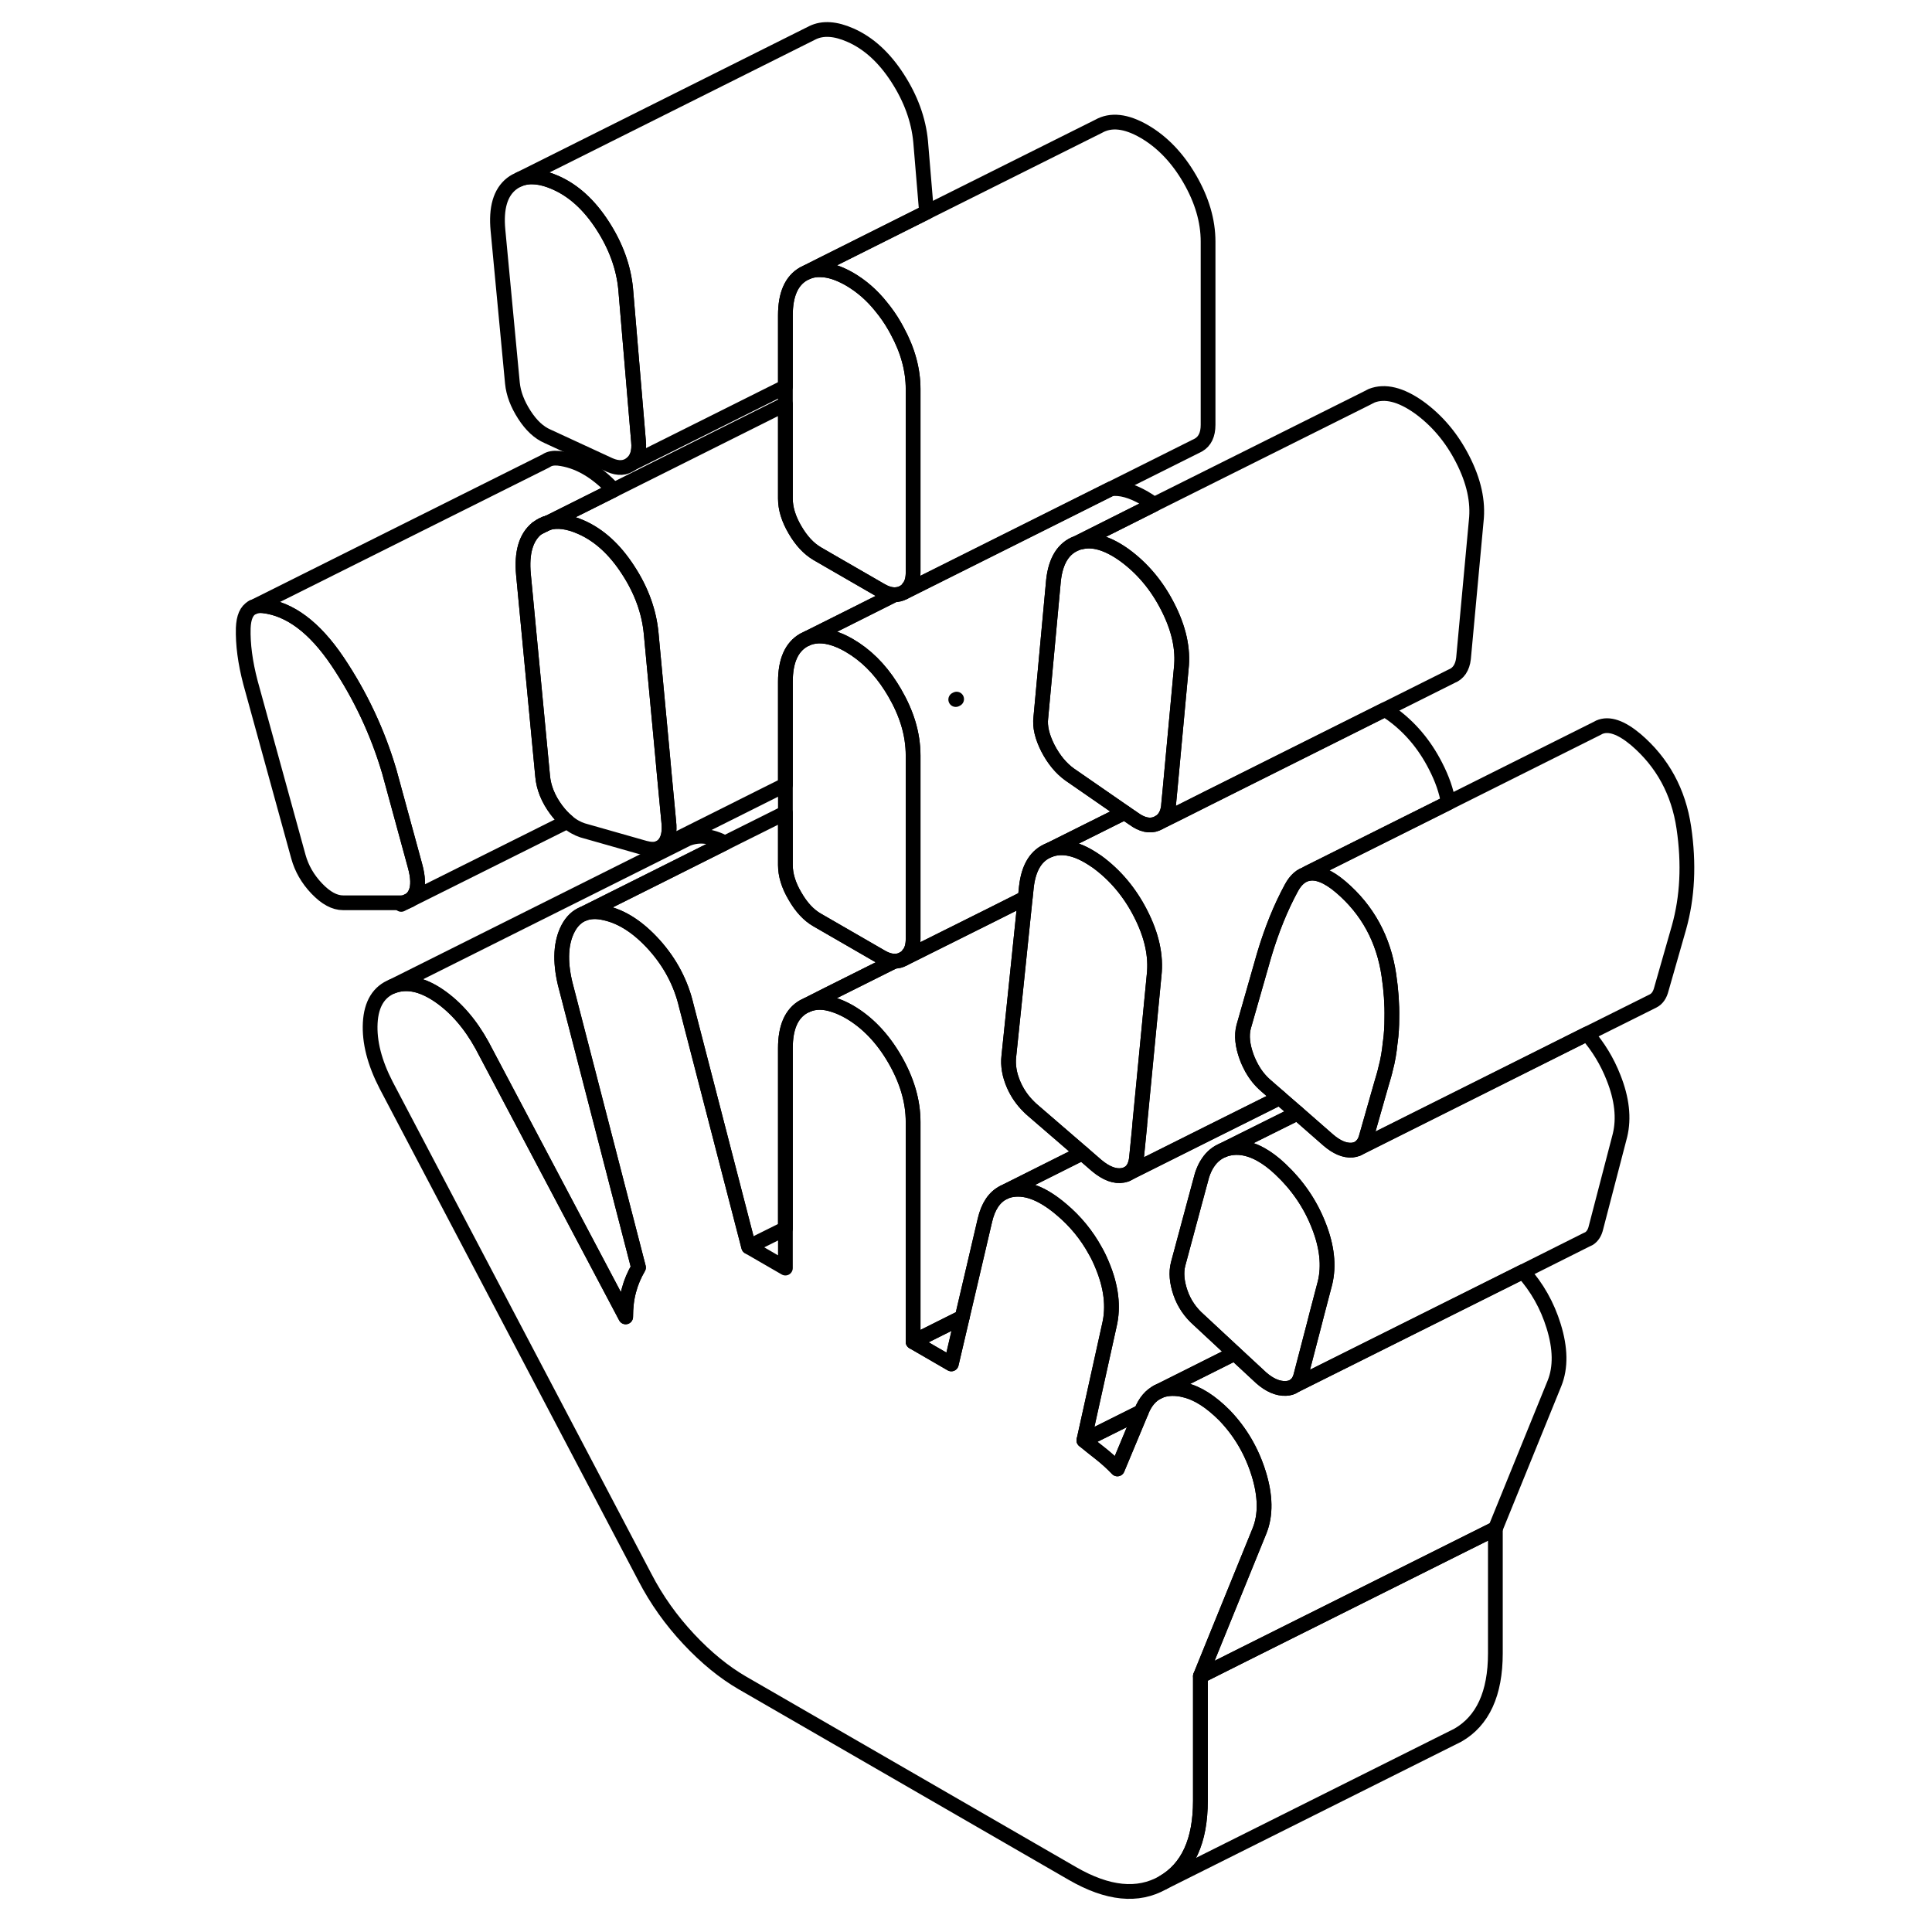 <svg width="48" height="48" viewBox="0 0 102 131" fill="none" xmlns="http://www.w3.org/2000/svg" stroke-width="1px"
     stroke-linecap="round" stroke-linejoin="round">
    <path d="M22.314 35.583C22.174 35.643 22.044 35.723 21.914 35.823L22.324 35.613L22.654 35.453C22.534 35.483 22.424 35.523 22.314 35.583ZM13.634 58.683L11.904 52.343C11.114 49.653 9.934 47.153 8.384 44.843C6.834 42.543 5.154 41.283 3.354 41.073C3.084 41.043 2.864 41.073 2.674 41.163L2.604 41.193C2.214 41.413 2.024 41.863 1.994 42.583C1.964 43.683 2.124 44.913 2.484 46.283L5.734 58.093C5.954 58.883 6.364 59.603 6.974 60.243C7.594 60.893 8.184 61.213 8.764 61.213H12.664C12.784 61.213 12.904 61.193 13.014 61.163L13.304 61.023C13.474 60.903 13.604 60.733 13.694 60.513C13.874 60.083 13.854 59.473 13.634 58.683Z" stroke="currentColor" stroke-linejoin="round"/>
    <path d="M28.304 31.443C27.904 31.753 27.424 31.783 26.844 31.533L22.624 29.583C22.044 29.333 21.524 28.853 21.054 28.123C20.584 27.393 20.314 26.683 20.244 25.973L19.264 15.603C19.124 14.113 19.424 13.063 20.184 12.463C20.274 12.393 20.364 12.333 20.454 12.283L20.744 12.143C21.404 11.883 22.214 11.963 23.164 12.383C24.394 12.923 25.454 13.893 26.354 15.283C27.254 16.673 27.784 18.113 27.924 19.603L28.794 29.923C28.864 30.623 28.704 31.133 28.304 31.443Z" stroke="currentColor" stroke-linejoin="round"/>
    <path d="M79.874 69.043C79.874 69.583 79.844 70.113 79.774 70.623C79.774 70.623 79.774 70.663 79.764 70.683C79.704 71.313 79.604 71.913 79.444 72.503C79.414 72.633 79.384 72.763 79.344 72.893L79.094 73.753L78.154 77.053C78.094 77.293 78.004 77.483 77.874 77.633H77.864C77.784 77.743 77.684 77.823 77.564 77.883L77.524 77.903C77.424 77.943 77.304 77.973 77.184 77.983C76.674 78.023 76.134 77.793 75.554 77.293L73.474 75.473L72.274 74.433L72.234 74.393L71.954 74.153L71.334 73.613C70.954 73.283 70.644 72.903 70.394 72.453C70.394 72.453 70.394 72.443 70.384 72.443C70.254 72.203 70.134 71.953 70.034 71.683C69.744 70.893 69.674 70.213 69.824 69.633L71.224 64.733C71.734 63.033 72.344 61.523 73.064 60.203C73.354 59.663 73.724 59.343 74.154 59.243C74.774 59.093 75.534 59.393 76.424 60.153C78.224 61.693 79.314 63.683 79.674 66.123C79.824 67.133 79.894 68.103 79.874 69.043Z" stroke="currentColor" stroke-linejoin="round"/>
    <path d="M75.344 86.983L74.824 88.963L74.594 89.863L73.714 93.243C73.634 93.573 73.494 93.803 73.284 93.953C73.124 94.073 72.924 94.133 72.684 94.143C72.144 94.163 71.584 93.923 71.014 93.423L69.774 92.273L69.224 91.763L66.784 89.493C66.214 88.993 65.794 88.383 65.544 87.663C65.294 86.933 65.234 86.283 65.384 85.703L66.534 81.423L67.004 79.683C67.114 79.353 67.244 79.063 67.414 78.823C67.674 78.433 68.014 78.153 68.434 77.983C68.624 77.903 68.834 77.853 69.064 77.823C69.674 77.753 70.314 77.903 70.984 78.273C71.414 78.513 71.864 78.843 72.314 79.273C73.464 80.353 74.334 81.613 74.904 83.063C75.484 84.513 75.624 85.823 75.344 86.983Z" stroke="currentColor" stroke-linejoin="round"/>
    <path d="M47.415 90.983L50.005 92.483L50.745 89.323L47.415 90.983ZM58.995 97.663C59.355 97.953 59.735 98.263 60.135 98.573C60.525 98.883 60.905 99.223 61.265 99.603L62.885 95.723L58.995 97.663ZM46.005 65.163L46.025 65.233L46.155 65.173C46.105 65.173 46.055 65.173 46.005 65.163ZM22.315 35.583C22.315 35.583 22.315 35.603 22.315 35.613L22.645 35.453C22.525 35.483 22.415 35.523 22.305 35.583H22.315Z" stroke="currentColor" stroke-linejoin="round"/>
    <path d="M65.594 45.333L64.834 53.543L64.734 54.593V54.643C64.674 55.183 64.454 55.563 64.084 55.773L63.924 55.853C63.454 56.043 62.924 55.923 62.354 55.503L61.754 55.093L58.024 52.513C57.444 52.093 56.954 51.503 56.554 50.733C56.164 49.963 55.994 49.273 56.074 48.653L56.934 39.343C57.084 38.013 57.604 37.173 58.504 36.833C58.584 36.803 58.664 36.773 58.754 36.763C59.594 36.533 60.584 36.823 61.704 37.613C62.924 38.493 63.924 39.663 64.674 41.133C65.434 42.613 65.744 44.003 65.594 45.333Z" stroke="currentColor" stroke-linejoin="round"/>
    <path d="M85.594 35.333L84.734 44.643C84.664 45.263 84.384 45.673 83.924 45.853L79.404 48.113L75.084 50.273L67.374 54.123L65.554 55.043L64.084 55.773C64.454 55.563 64.674 55.183 64.734 54.643V54.593L64.834 53.553L65.594 45.333C65.744 44.003 65.434 42.613 64.674 41.133C63.924 39.663 62.924 38.493 61.704 37.613C60.584 36.823 59.594 36.533 58.754 36.763V36.713L63.754 34.203L78.114 27.033L78.504 26.833C79.404 26.483 80.474 26.743 81.704 27.613C82.924 28.493 83.924 29.663 84.674 31.133C85.434 32.613 85.744 34.003 85.594 35.333Z" stroke="currentColor" stroke-linejoin="round"/>
    <path d="M63.754 66.133L62.784 76.243V76.313L62.564 78.483C62.524 78.903 62.394 79.223 62.184 79.423C62.144 79.463 62.114 79.493 62.074 79.523L61.944 79.593C61.854 79.643 61.754 79.673 61.644 79.693C61.104 79.793 60.514 79.573 59.864 79.033L58.954 78.243L58.884 78.183L55.534 75.293C55.434 75.213 55.344 75.123 55.264 75.043C54.814 74.603 54.474 74.103 54.234 73.553C53.944 72.883 53.834 72.243 53.904 71.623L54.364 67.193L55.014 60.893L55.034 60.733L55.094 60.143C55.244 58.813 55.764 57.973 56.664 57.633C57.544 57.293 58.584 57.533 59.784 58.363C59.794 58.363 59.804 58.373 59.814 58.383C59.834 58.393 59.844 58.403 59.864 58.413C59.874 58.423 59.894 58.433 59.904 58.443C61.104 59.323 62.094 60.483 62.834 61.933C63.594 63.413 63.904 64.803 63.754 66.133Z" stroke="currentColor" stroke-linejoin="round"/>
    <path d="M65.384 85.703C65.234 86.283 65.294 86.933 65.544 87.663C65.794 88.383 66.214 88.993 66.784 89.493L69.224 91.763L64.014 94.373C63.524 94.613 63.154 95.053 62.894 95.693V95.713L62.884 95.723L58.994 97.663L60.724 89.843C61.014 88.603 60.854 87.253 60.234 85.773C60.094 85.433 59.944 85.113 59.764 84.803C59.184 83.743 58.424 82.813 57.474 82.013C56.254 80.973 55.154 80.523 54.174 80.663C53.944 80.693 53.724 80.763 53.534 80.863L58.884 78.183L58.954 78.243L59.864 79.033C60.514 79.573 61.104 79.793 61.644 79.693C61.754 79.673 61.854 79.643 61.944 79.593L62.074 79.523L67.414 76.853L71.844 74.643L72.274 74.433L73.474 75.473L71.404 76.503L68.434 77.983C68.014 78.153 67.674 78.433 67.414 78.823C67.244 79.063 67.114 79.353 67.004 79.683L66.534 81.423L65.384 85.703Z" stroke="currentColor" stroke-linejoin="round"/>
    <path d="M99.344 62.893L98.154 67.053C98.054 67.463 97.864 67.733 97.584 67.873L97.524 67.903L93.114 70.103L77.564 77.883C77.684 77.823 77.784 77.743 77.864 77.643H77.874C78.004 77.483 78.094 77.293 78.154 77.053L79.094 73.753L79.344 72.893C79.384 72.763 79.414 72.633 79.444 72.503C79.604 71.913 79.704 71.313 79.764 70.683C79.774 70.663 79.774 70.653 79.774 70.633C79.844 70.113 79.874 69.583 79.874 69.043C79.894 68.103 79.824 67.133 79.674 66.123C79.314 63.683 78.224 61.693 76.424 60.153C75.534 59.393 74.774 59.093 74.154 59.243V59.203L83.704 54.433L93.824 49.373L93.934 49.313C94.594 49.023 95.424 49.313 96.424 50.153C98.224 51.693 99.314 53.683 99.674 56.123C100.034 58.573 99.924 60.823 99.344 62.893Z" stroke="currentColor" stroke-linejoin="round"/>
    <path d="M70.904 103.793L67.934 111.093L66.894 113.653V122.103C66.894 124.833 66.044 126.683 64.354 127.653C62.654 128.623 60.614 128.413 58.234 127.043L35.824 114.103C34.604 113.393 33.394 112.413 32.204 111.143C31.014 109.873 30.014 108.473 29.224 106.943L11.684 73.583C10.894 72.053 10.534 70.643 10.604 69.353C10.674 68.073 11.184 67.243 12.124 66.873C13.054 66.513 14.104 66.723 15.264 67.513C16.414 68.303 17.384 69.423 18.184 70.873L27.924 89.293C27.924 88.633 27.994 88.033 28.144 87.493C28.284 86.953 28.504 86.443 28.794 85.943L23.814 66.673C23.454 65.143 23.524 63.893 24.024 62.943C24.284 62.453 24.634 62.123 25.074 61.953C25.484 61.793 25.964 61.773 26.514 61.903C27.674 62.153 28.794 62.883 29.874 64.083C30.954 65.293 31.674 66.663 32.034 68.193L36.264 84.543L38.754 85.983V71.073C38.754 69.663 39.164 68.723 39.994 68.253L40.244 68.133C40.774 67.913 41.364 67.913 42.024 68.133C42.354 68.233 42.714 68.393 43.084 68.603C44.304 69.313 45.334 70.383 46.164 71.813C46.994 73.243 47.414 74.663 47.414 76.073V90.983L50.004 92.483L50.744 89.323L52.284 82.733C52.504 81.793 52.924 81.173 53.534 80.863C53.724 80.763 53.944 80.693 54.174 80.663C55.154 80.523 56.254 80.973 57.474 82.013C58.424 82.813 59.184 83.743 59.764 84.803C59.944 85.113 60.094 85.433 60.234 85.773C60.854 87.253 61.014 88.603 60.724 89.843L58.994 97.663C59.354 97.953 59.734 98.263 60.134 98.573C60.524 98.883 60.904 99.223 61.264 99.603L62.884 95.723L62.894 95.693C63.154 95.053 63.524 94.613 64.014 94.373C64.344 94.203 64.734 94.133 65.164 94.153C65.374 94.163 65.594 94.193 65.814 94.253C66.694 94.453 67.594 95.033 68.524 95.963C69.604 97.083 70.374 98.403 70.844 99.913C71.314 101.423 71.334 102.723 70.904 103.793Z" stroke="currentColor" stroke-linejoin="round"/>
    <path d="M34.664 57.153L30.624 59.173L25.074 61.953C24.634 62.123 24.284 62.453 24.024 62.943C23.524 63.893 23.454 65.143 23.814 66.673L28.794 85.943C28.504 86.443 28.284 86.953 28.144 87.493C27.994 88.033 27.924 88.633 27.924 89.293L18.184 70.873C17.384 69.423 16.414 68.303 15.264 67.513C14.104 66.723 13.054 66.513 12.124 66.873L31.764 57.053L32.124 56.873C32.894 56.573 33.734 56.663 34.664 57.153Z" stroke="currentColor" stroke-linejoin="round"/>
    <path d="M46.024 65.233L41.644 67.423L40.244 68.133L39.994 68.253C39.164 68.723 38.754 69.663 38.754 71.073V83.303L36.264 84.543L32.034 68.193C31.674 66.663 30.954 65.293 29.874 64.083C28.794 62.883 27.674 62.153 26.514 61.903C25.964 61.773 25.484 61.793 25.074 61.953L30.624 59.183L34.664 57.153L38.754 55.113V58.653C38.754 59.313 38.964 60.023 39.404 60.763C39.834 61.513 40.334 62.053 40.914 62.383L45.244 64.883C45.514 65.043 45.774 65.133 46.004 65.163L46.024 65.233Z" stroke="currentColor" stroke-linejoin="round"/>
    <path d="M86.894 103.653V112.103C86.894 114.833 86.043 116.683 84.353 117.653L64.353 127.653C66.043 126.683 66.894 124.833 66.894 122.103V113.653L69.823 112.183L86.894 103.653Z" stroke="currentColor" stroke-linejoin="round"/>
    <path d="M13.304 61.023L13.014 61.163L12.704 61.323" stroke="currentColor" stroke-linejoin="round"/>
    <path d="M2.674 41.163L2.604 41.193" stroke="currentColor" stroke-linejoin="round"/>
    <path d="M50.364 47.403L50.304 47.433" stroke="currentColor" stroke-linejoin="round"/>
    <path d="M47.414 51.233V63.653C47.414 64.083 47.324 64.433 47.124 64.683H47.114C47.024 64.833 46.914 64.933 46.764 65.013C46.574 65.123 46.374 65.173 46.164 65.173H46.154C46.104 65.173 46.054 65.173 46.004 65.163C45.774 65.133 45.514 65.043 45.244 64.883L40.914 62.383C40.334 62.053 39.834 61.513 39.404 60.763C38.964 60.023 38.754 59.313 38.754 58.653V46.233C38.754 44.823 39.164 43.883 39.994 43.403L40.244 43.283C40.874 43.023 41.614 43.083 42.454 43.443C42.654 43.533 42.864 43.633 43.084 43.763C44.184 44.403 45.134 45.333 45.914 46.563C45.994 46.693 46.084 46.833 46.164 46.973C46.564 47.663 46.874 48.353 47.084 49.043C47.304 49.773 47.414 50.503 47.414 51.233Z" stroke="currentColor" stroke-linejoin="round"/>
    <path d="M23.964 55.703L13.304 61.023C13.474 60.903 13.604 60.733 13.694 60.513C13.874 60.083 13.854 59.473 13.634 58.683L11.904 52.343C11.114 49.653 9.934 47.153 8.384 44.843C6.834 42.543 5.154 41.283 3.354 41.073C3.084 41.043 2.864 41.073 2.674 41.163L22.474 31.273L22.544 31.233C22.754 31.093 23.024 31.043 23.354 31.073C24.674 31.223 25.924 31.943 27.114 33.223L22.654 35.453C22.534 35.483 22.424 35.523 22.314 35.583C22.174 35.643 22.044 35.723 21.914 35.823C21.164 36.423 20.854 37.473 20.994 38.963L22.294 52.633C22.364 53.413 22.674 54.173 23.214 54.903C23.454 55.223 23.704 55.493 23.964 55.703Z" stroke="currentColor" stroke-linejoin="round"/>
    <path d="M30.524 57.253C30.424 57.363 30.314 57.443 30.184 57.503H30.164C29.914 57.613 29.604 57.603 29.224 57.503L25.004 56.303C24.644 56.183 24.294 55.993 23.964 55.703C23.704 55.493 23.454 55.223 23.214 54.903C22.674 54.173 22.364 53.413 22.294 52.633L20.994 38.963C20.854 37.473 21.164 36.423 21.914 35.823L22.323 35.613L22.654 35.453C23.284 35.263 24.034 35.363 24.893 35.743C26.123 36.283 27.183 37.253 28.084 38.643C28.994 40.033 29.514 41.473 29.654 42.963L30.424 51.213L30.534 52.423L30.843 55.703C30.924 56.403 30.814 56.923 30.524 57.253Z" stroke="currentColor" stroke-linejoin="round"/>
    <path d="M47.414 26.383V38.803C47.414 39.233 47.324 39.583 47.124 39.833H47.114C47.034 39.983 46.914 40.083 46.764 40.173C46.574 40.273 46.374 40.323 46.164 40.323H46.154C45.874 40.323 45.574 40.233 45.244 40.043L41.864 38.093L40.914 37.543C40.334 37.203 39.834 36.663 39.404 35.923C38.964 35.173 38.754 34.473 38.754 33.803V21.383C38.754 19.973 39.164 19.033 39.994 18.563L40.244 18.443C40.534 18.323 40.844 18.273 41.174 18.293C41.744 18.303 42.374 18.513 43.084 18.913C43.894 19.383 44.614 20.003 45.244 20.793C45.574 21.193 45.884 21.633 46.164 22.123C46.224 22.223 46.284 22.333 46.334 22.433C47.054 23.753 47.414 25.073 47.414 26.383Z" stroke="currentColor" stroke-linejoin="round"/>
    <path d="M48.324 14.393L41.014 18.053L40.244 18.443L39.994 18.563C39.164 19.033 38.754 19.973 38.754 21.383V26.223L28.304 31.443C28.704 31.133 28.864 30.623 28.794 29.923L27.924 19.603C27.784 18.113 27.254 16.673 26.354 15.283C25.454 13.893 24.394 12.923 23.164 12.383C22.214 11.963 21.404 11.883 20.744 12.143L40.604 2.213C41.294 1.883 42.144 1.933 43.164 2.383C44.394 2.923 45.454 3.893 46.354 5.283C47.254 6.673 47.784 8.113 47.924 9.603L48.324 14.393Z" stroke="currentColor" stroke-linejoin="round"/>
    <path d="M67.414 16.383V28.803C67.414 29.473 67.194 29.923 66.764 30.173L60.824 33.143L59.504 33.803L50.164 38.473L46.764 40.173C46.914 40.083 47.034 39.983 47.114 39.843H47.124C47.324 39.583 47.414 39.233 47.414 38.803V26.383C47.414 25.073 47.054 23.753 46.334 22.433C46.284 22.333 46.224 22.223 46.164 22.123C45.884 21.633 45.574 21.193 45.244 20.793C44.614 20.003 43.894 19.383 43.084 18.913C42.374 18.513 41.744 18.303 41.174 18.293C40.844 18.273 40.534 18.323 40.244 18.443L41.014 18.053L48.324 14.393L59.994 8.563C60.824 8.093 61.854 8.203 63.084 8.913C64.304 9.623 65.334 10.693 66.164 12.123C66.994 13.553 67.414 14.973 67.414 16.383Z" stroke="currentColor" stroke-linejoin="round"/>
    <path d="M46.154 40.323L42.264 42.273L40.244 43.283L39.994 43.403C39.164 43.883 38.754 44.823 38.754 46.233V53.213L30.184 57.503C30.314 57.443 30.424 57.363 30.524 57.253C30.814 56.923 30.924 56.403 30.844 55.703L30.534 52.423L30.424 51.213L29.654 42.963C29.514 41.473 28.994 40.033 28.084 38.643C27.184 37.253 26.124 36.283 24.894 35.743C24.034 35.363 23.284 35.263 22.654 35.453L27.114 33.223L38.754 27.403V33.803C38.754 34.473 38.964 35.173 39.404 35.923C39.834 36.663 40.334 37.203 40.914 37.543L41.864 38.093L45.244 40.043C45.574 40.233 45.874 40.323 46.154 40.323Z" stroke="currentColor" stroke-linejoin="round"/>
    <path d="M58.024 52.513L61.754 55.093L56.664 57.633C55.764 57.973 55.244 58.813 55.094 60.143L55.034 60.733L55.014 60.883L52.994 61.903L46.764 65.013C46.914 64.933 47.024 64.833 47.114 64.693H47.124C47.324 64.433 47.414 64.083 47.414 63.653V51.233C47.414 50.503 47.304 49.773 47.084 49.043C46.874 48.353 46.564 47.663 46.164 46.973C46.084 46.833 45.994 46.693 45.914 46.563C45.134 45.333 44.184 44.403 43.084 43.763C42.864 43.633 42.654 43.533 42.454 43.443C41.614 43.083 40.874 43.023 40.244 43.283L42.264 42.273L46.154 40.323H46.164C46.374 40.323 46.574 40.273 46.764 40.173L50.164 38.473L59.504 33.803L60.824 33.143C61.484 33.063 62.234 33.273 63.084 33.763C63.314 33.893 63.534 34.043 63.754 34.203L58.754 36.713L58.504 36.833C57.604 37.173 57.084 38.013 56.934 39.343L56.074 48.653C55.994 49.273 56.164 49.963 56.554 50.733C56.954 51.503 57.444 52.093 58.024 52.513Z" stroke="currentColor" stroke-linejoin="round"/>
    <path d="M83.704 54.433L74.154 59.203V59.243C73.724 59.343 73.354 59.663 73.064 60.203C72.344 61.523 71.734 63.033 71.224 64.733L69.824 69.633C69.674 70.213 69.744 70.893 70.034 71.683C70.134 71.953 70.254 72.203 70.384 72.443C70.394 72.443 70.394 72.453 70.394 72.453C70.644 72.903 70.954 73.283 71.334 73.613L71.954 74.153L72.234 74.393L72.274 74.433L71.844 74.643L67.414 76.853L62.074 79.523C62.074 79.523 62.144 79.463 62.184 79.423C62.394 79.223 62.524 78.903 62.564 78.483L62.774 76.313V76.243L63.754 66.133C63.904 64.803 63.594 63.413 62.834 61.933C62.094 60.483 61.104 59.323 59.904 58.443C59.894 58.443 59.874 58.423 59.864 58.413C59.844 58.403 59.834 58.393 59.814 58.383C59.804 58.383 59.794 58.363 59.784 58.363C58.584 57.533 57.544 57.293 56.664 57.633L61.754 55.093L62.354 55.503C62.924 55.923 63.454 56.043 63.924 55.853L64.084 55.773L65.554 55.043L67.374 54.133L75.084 50.273L79.404 48.113C79.554 48.203 79.704 48.303 79.864 48.413C81.084 49.293 82.084 50.463 82.834 51.933C83.284 52.803 83.574 53.633 83.704 54.433Z" stroke="currentColor" stroke-linejoin="round"/>
    <path d="M90.904 93.793L86.894 103.653L69.823 112.183L66.894 113.653L67.934 111.093L70.904 103.793C71.334 102.723 71.314 101.423 70.844 99.913C70.374 98.403 69.604 97.083 68.524 95.963C67.594 95.033 66.694 94.453 65.814 94.253C65.594 94.193 65.374 94.163 65.164 94.153C64.734 94.133 64.344 94.203 64.014 94.373L69.224 91.763L69.774 92.273L71.014 93.423C71.584 93.923 72.144 94.163 72.684 94.143C72.924 94.133 73.124 94.073 73.284 93.953L88.764 86.223C89.714 87.283 90.413 88.513 90.844 89.913C91.314 91.423 91.334 92.723 90.904 93.793Z" stroke="currentColor" stroke-linejoin="round"/>
    <path d="M95.344 76.983L93.714 83.243C93.634 83.593 93.474 83.833 93.244 83.983L93.053 84.073L88.764 86.223L73.284 93.953C73.494 93.803 73.634 93.573 73.714 93.243L74.594 89.863L74.823 88.973L75.344 86.983C75.624 85.823 75.484 84.513 74.904 83.063C74.334 81.613 73.463 80.353 72.314 79.273C71.864 78.843 71.414 78.513 70.984 78.273C70.314 77.903 69.674 77.753 69.064 77.823C68.834 77.853 68.624 77.903 68.434 77.983L71.404 76.503L73.474 75.473L75.553 77.293C76.133 77.793 76.674 78.023 77.184 77.983C77.304 77.973 77.424 77.943 77.524 77.903L77.564 77.883L93.114 70.103C93.874 70.983 94.474 71.963 94.904 73.063C95.484 74.513 95.624 75.823 95.344 76.983Z" stroke="currentColor" stroke-linejoin="round"/>
    <path d="M64.013 94.373L63.943 94.403" stroke="currentColor" stroke-linejoin="round"/>
    <path d="M58.884 78.183L53.534 80.863C52.924 81.173 52.504 81.793 52.284 82.733L50.744 89.313L47.414 90.983V76.073C47.414 74.663 46.994 73.243 46.164 71.813C45.334 70.383 44.304 69.313 43.084 68.603C42.714 68.393 42.354 68.233 42.024 68.133C41.364 67.913 40.774 67.913 40.244 68.133L41.644 67.423L46.024 65.233L46.154 65.173H46.164C46.374 65.173 46.574 65.123 46.764 65.013L52.994 61.903L55.014 60.893L54.364 67.193L53.904 71.623C53.834 72.243 53.944 72.883 54.234 73.553C54.474 74.103 54.814 74.603 55.264 75.043C55.344 75.123 55.434 75.213 55.534 75.293L58.884 78.183Z" stroke="currentColor" stroke-linejoin="round"/>
    <path d="M61.944 79.593L61.894 79.623" stroke="currentColor" stroke-linejoin="round"/>
</svg>